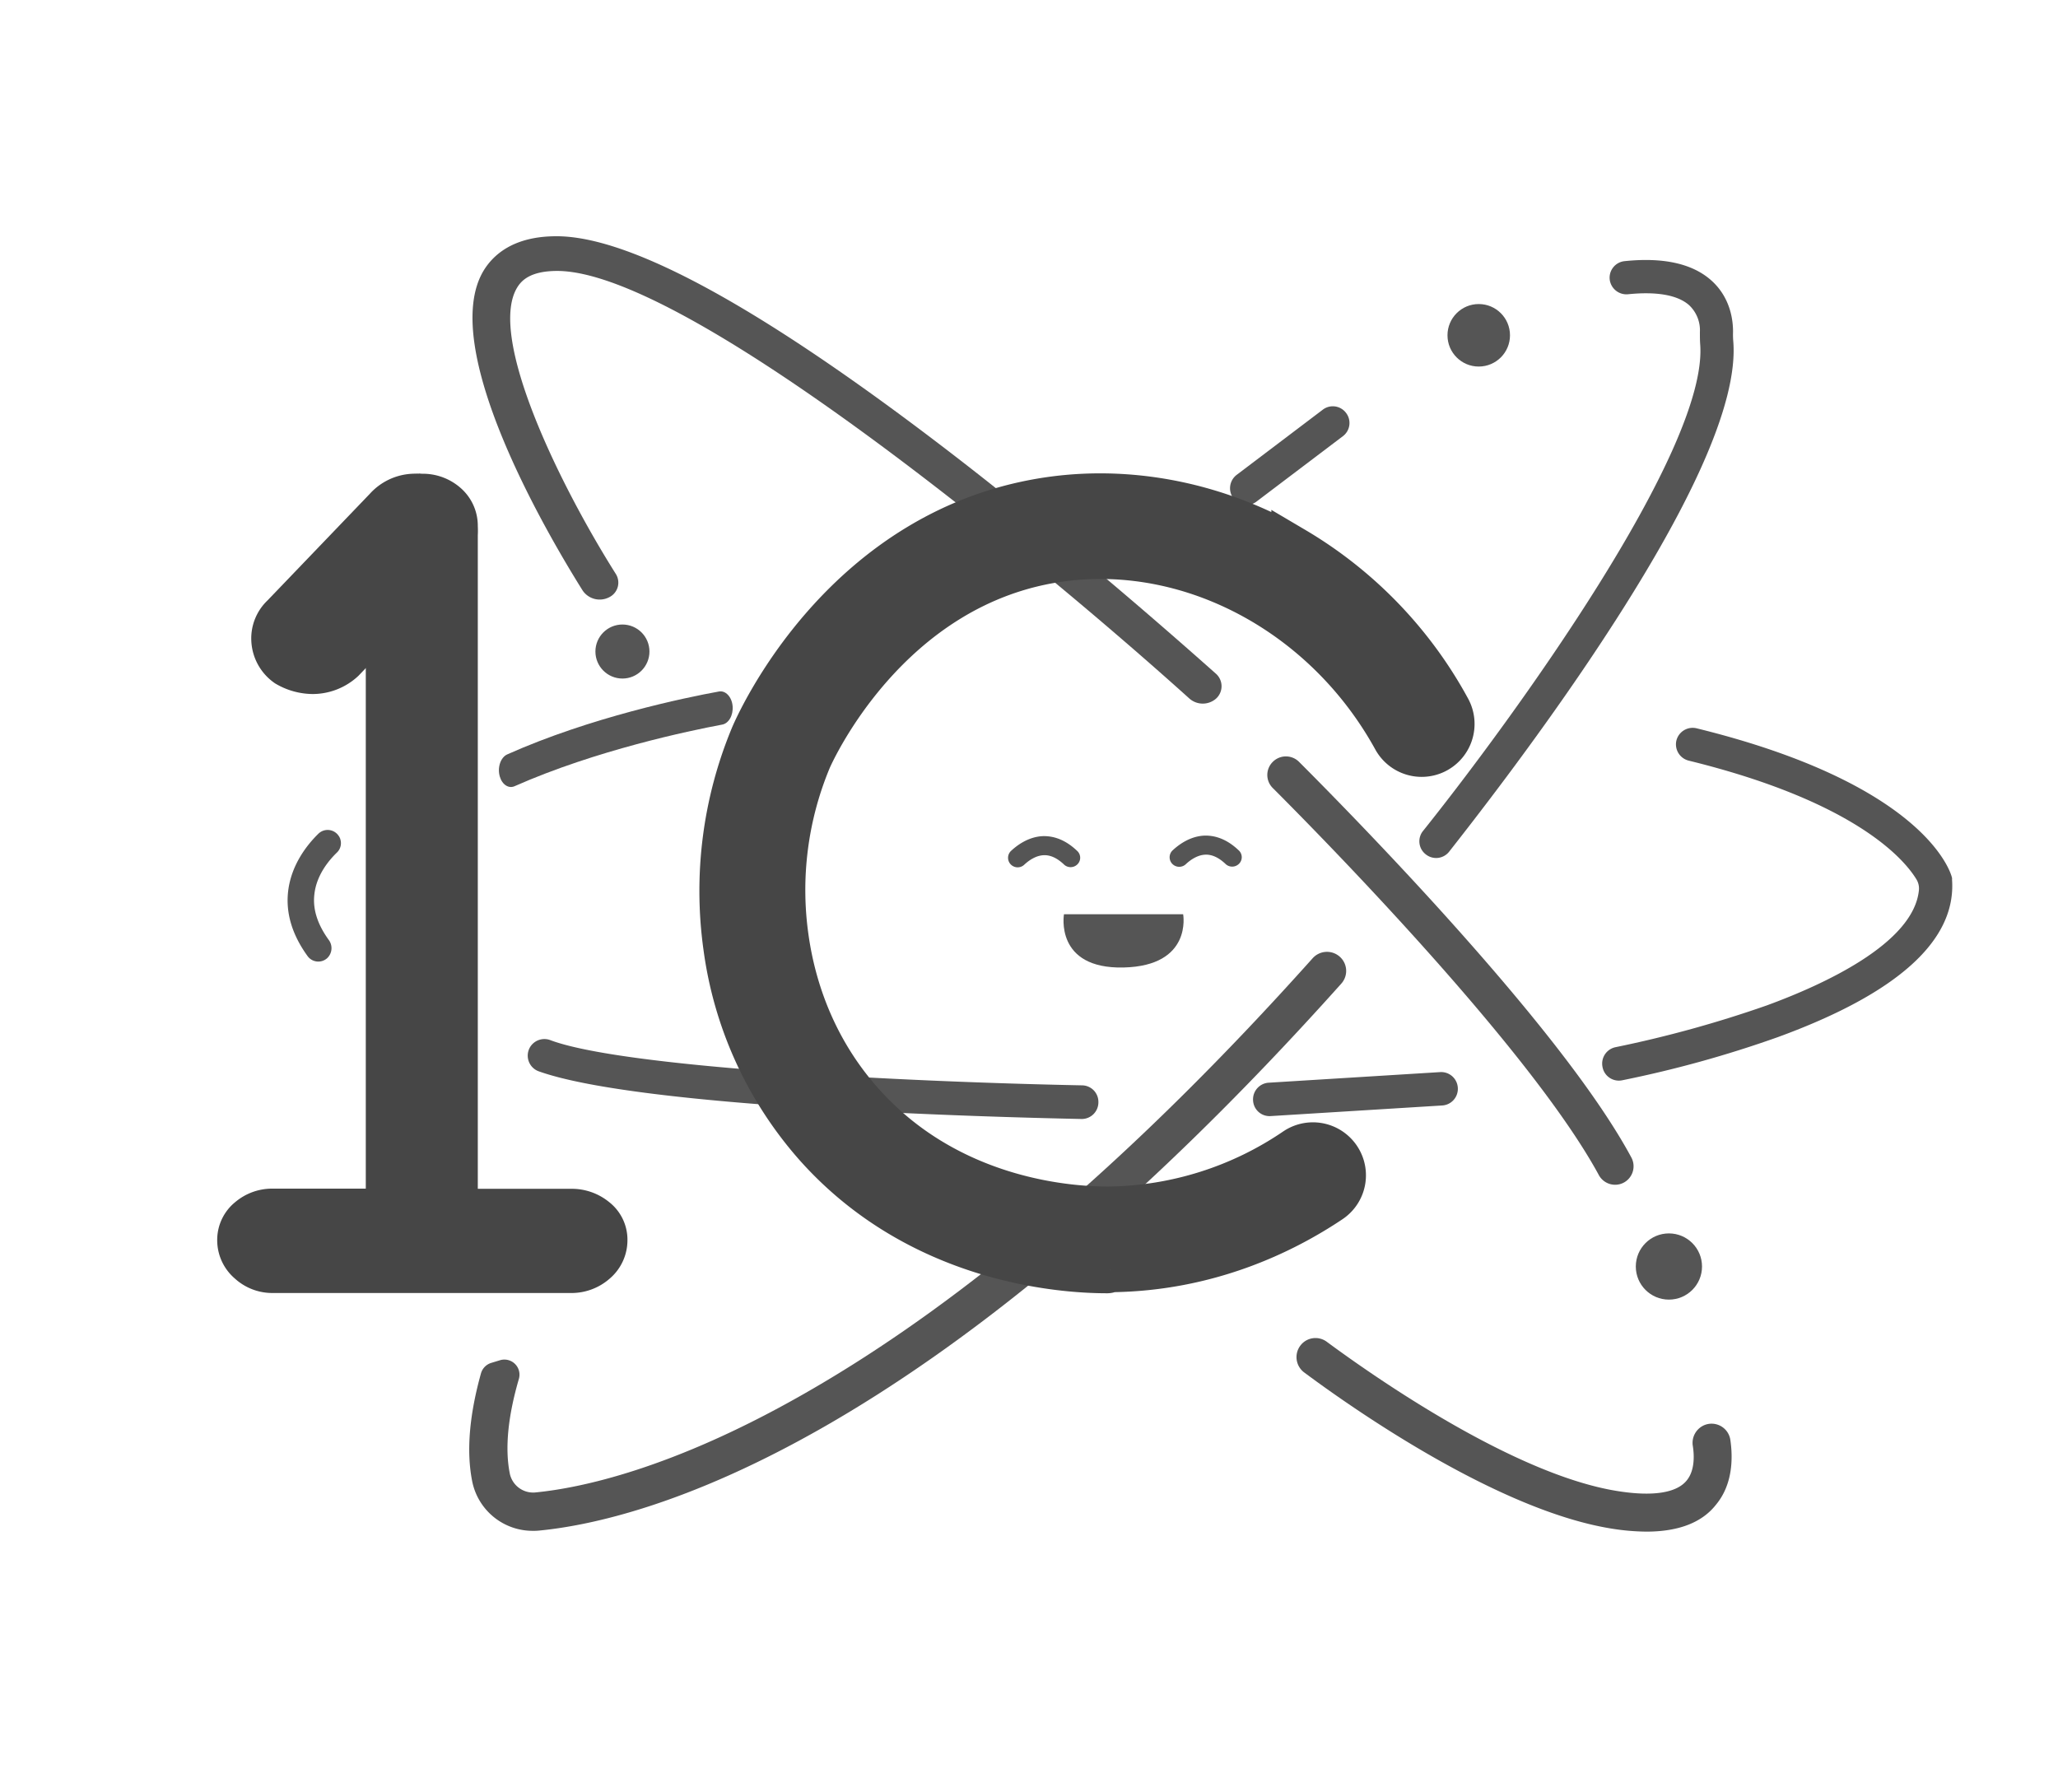 <svg id="Capa_2" data-name="Capa 2" xmlns="http://www.w3.org/2000/svg" viewBox="0 0 777 676.5"><defs><style>.cls-1{fill:#555;}.cls-2,.cls-3{fill:#464646;stroke:#464646;stroke-miterlimit:10;}.cls-2{stroke-width:16.79px;}.cls-3{stroke-width:17px;}</style></defs><title>logo</title><path class="cls-1" d="M459.1,263.8a7.62,7.62,0,0,1-10.1-.1c-54.6-49.2-190-161.9-239-161.4-9.8.1-13.1,3.6-14.7,6.2-11.3,18.4,15.5,73.8,37.2,108.2a6.14,6.14,0,0,1-2.5,8.8h0a7.77,7.77,0,0,1-10-2.5c-13.8-22-54.9-92.3-37.3-121,3.6-5.8,11.1-12.7,27-12.8,28.7-.3,80.4,28.4,153.8,85.3,43.4,33.7,82,67.8,95.6,79.9a6.31,6.31,0,0,1,0,9.4Z"/><path class="cls-1" d="M621.6,578.3a86.42,86.42,0,0,1-12.9-1.1c-43.1-6.8-98.3-45.6-116.3-59A7.22,7.22,0,0,1,491,508h0a7.14,7.14,0,0,1,9.9-1.4c17.2,12.7,70.5,50.2,109.9,56.4,13.2,2.1,22.2.7,26-4,2.9-3.5,3-8.9,2.3-13.2a7.27,7.27,0,0,1,4.6-7.8h0a7.16,7.16,0,0,1,9.6,5.7c1,6.9.9,16.8-5.4,24.4C642.6,574.9,633.7,578.3,621.6,578.3Z"/><path class="cls-1" d="M505.8,361.2a7.26,7.26,0,0,0-10.2.6C429.2,436,364.9,491.2,304.2,525.9c-50.6,29-85.6,36-102,37.6a9,9,0,0,1-9.7-7c-1.93-9.55-.75-21.61,3.4-35.85a5.7,5.7,0,0,0-7.14-7.06h0l-3.28,1a5.77,5.77,0,0,0-3.9,4c-4.12,14.81-5.69,28.8-3.28,40.82A23.26,23.26,0,0,0,201.2,578a19.27,19.27,0,0,0,2.4-.1c39.1-3.8,146.3-31.6,302.8-206.5A7.17,7.17,0,0,0,505.8,361.2Z"/><path class="cls-1" d="M605,402.7h0a6.32,6.32,0,0,1,4.9-7.3,438.06,438.06,0,0,0,57.2-15.8c21-7.7,55.5-23.3,57.4-43.6a6.63,6.63,0,0,0-.9-3.9c-4.2-7-22.1-29.2-86-44.9a6.34,6.34,0,0,1-4.7-7.5h0a6.34,6.34,0,0,1,7.7-4.7c83.4,20.5,95.1,52.2,96.2,55.8l.2.7v.7c1.6,22.9-20.6,42.9-65.8,59.4a427.65,427.65,0,0,1-58.8,16.3A6.28,6.28,0,0,1,605,402.7Z"/><path class="cls-1" d="M408.3,422.5c-34.1-.7-166.3-4.2-204.9-18a6.29,6.29,0,0,1-3.1-9.4h0a6.32,6.32,0,0,1,7.4-2.4c27,10.2,130.3,15.7,200.9,17.1a6.23,6.23,0,0,1,6.1,6.3v.1A6.29,6.29,0,0,1,408.3,422.5Z"/><path class="cls-1" d="M276.6,266.6h0c-.3-3.5-2.7-6-5.2-5.5-12.7,2.3-48.4,9.7-79.8,23.7-2.6,1.1-3.9,5-2.9,8.4h0c.9,3.1,3.4,4.7,5.7,3.6,30.5-13.5,65.9-20.9,78.2-23.2C275.1,273.2,276.9,270.1,276.6,266.6Z"/><path class="cls-1" d="M473.1,415.5h0a6.29,6.29,0,0,1,5.9-6.7l64.7-4a6.29,6.29,0,0,1,6.7,5.9h0a6.29,6.29,0,0,1-5.9,6.7l-64.7,4A6.22,6.22,0,0,1,473.1,415.5Z"/><path class="cls-1" d="M538.2,322.5h0a6.22,6.22,0,0,1-.9-8.8c33.6-42,107.8-144,104.6-183.8-.1-1.4-.1-2.9-.1-4.5a13,13,0,0,0-4.1-10.2c-4.3-3.8-12.2-5.2-23-4.1a6.37,6.37,0,0,1-6.9-5.2h0a6.28,6.28,0,0,1,5.6-7.3c14.5-1.5,25.4.9,32.5,7.1,7.9,6.9,8.5,16.3,8.4,20.1a29.12,29.12,0,0,0,.1,3.1c1.9,23.5-16.4,64-54.4,120.5-21.7,32.3-44.1,61-52.9,72.2A6.25,6.25,0,0,1,538.2,322.5Z"/><path class="cls-1" d="M465.7,188.2h0a6.36,6.36,0,0,1,1.2-8.9l32.5-24.6a6.24,6.24,0,0,1,8.8,1.2h0a6.24,6.24,0,0,1-1.2,8.8l-32.5,24.6A6.16,6.16,0,0,1,465.7,188.2Z"/><circle class="cls-1" cx="558.3" cy="126.6" r="11.8"/><path class="cls-1" d="M406.5,326.6a3.63,3.63,0,0,1-4.7-.1c-2.6-2.5-5.2-3.7-7.7-3.6-3,.1-5.7,2-7.4,3.6a3.63,3.63,0,0,1-4.6.3h0a3.58,3.58,0,0,1-.3-5.6c2.6-2.4,6.8-5.3,12-5.5,4.5-.1,8.8,1.7,12.8,5.5a3.5,3.5,0,0,1-.1,5.4Z"/><path class="cls-1" d="M467.5,326.4a3.63,3.63,0,0,1-4.7-.1c-2.6-2.5-5.2-3.7-7.7-3.6-3,.1-5.7,2-7.4,3.6a3.63,3.63,0,0,1-4.6.3h0a3.58,3.58,0,0,1-.3-5.6c2.6-2.4,6.8-5.3,12-5.5,4.5-.1,8.8,1.7,12.8,5.5a3.5,3.5,0,0,1-.1,5.4Z"/><path class="cls-1" d="M446.7,345.2h-45s-3.6,20.7,22.5,20.1S446.7,345.2,446.7,345.2Z"/><path class="cls-2" d="M150.1,190.57a13.26,13.26,0,0,1,8.1-3.31,20.18,20.18,0,0,0-2.2,0,14.63,14.63,0,0,0-10.2,4.88l-38.9,40.54a11.43,11.43,0,0,0-3.6,9.4,12.08,12.08,0,0,0,5.1,8.88,19.55,19.55,0,0,0,9.7,2.69,16.86,16.86,0,0,0,11.3-4.43l17.1-17.84v-32.8A10.44,10.44,0,0,1,150.1,190.57Z"/><path class="cls-2" d="M224.7,460.4a13.85,13.85,0,0,0-9.1-3.14H172V198.58a10.56,10.56,0,0,0-3.6-8,13.21,13.21,0,0,0-9.1-3.31h-1a15,15,0,0,1,8.5,3.14,12.06,12.06,0,0,1,5.1,8.87,11.43,11.43,0,0,1-3.6,9.4l-21.8,22.71v225.8H102.9a13.16,13.16,0,0,0-8.7,3.13,10,10,0,0,0-3.8,7.92,10.66,10.66,0,0,0,3.8,8.18,12.58,12.58,0,0,0,8.7,3.39H215.5a13.45,13.45,0,0,0,9.2-3.39,10.66,10.66,0,0,0,3.8-8.18A9.65,9.65,0,0,0,224.7,460.4Z"/><path class="cls-2" d="M171.9,199.36a12.08,12.08,0,0,0-5.1-8.88,15,15,0,0,0-8.5-3.13,12.75,12.75,0,0,0-8.1,3.31,10.42,10.42,0,0,0-3.6,8v32.81l21.8-22.71A11.66,11.66,0,0,0,171.9,199.36Z"/><path class="cls-3" d="M417.8,479.8c-17.4,0-71.2-3.9-110-47.9A141.36,141.36,0,0,1,274,357.3a152.08,152.08,0,0,1,10.3-79.5c1.4-3.2,34.2-79.2,114.1-89.5,30.5-3.9,62.4,2.9,90.1,19.1a157.4,157.4,0,0,1,58.3,60.4,11.5,11.5,0,0,1-5.3,16h0a11.49,11.49,0,0,1-14.8-4.9c-25.6-46.6-75.8-74.2-125.3-67.9-67,8.6-95.6,74.9-95.9,75.5a128.29,128.29,0,0,0-8.7,67.4c3.3,23.7,13,45.3,28.3,62.5,33.4,37.8,80.2,40.2,93.8,40.1a128.12,128.12,0,0,0,70.4-22.3,11.51,11.51,0,0,1,15.4,2.4h0a11.45,11.45,0,0,1-2.6,16.7c-17.6,11.8-46.2,25.8-83,26.1A1.79,1.79,0,0,1,417.8,479.8Z"/><circle class="cls-1" cx="630.1" cy="478.2" r="12.5"/><path class="cls-1" d="M123.5,361.8a5,5,0,0,1-7.3-.7c-5.9-8.1-8.4-16.4-7.4-24.7,1.2-9.9,7.1-17.4,11.4-21.6a5,5,0,0,1,7.6.7l2.6,3.7-2.9-4.1.3.4a4.89,4.89,0,0,1-.6,6.4c-3.2,3.1-7.7,8.6-8.5,15.7-.7,5.7,1.2,11.5,5.5,17.4a5.19,5.19,0,0,1-.7,6.8Z"/><path class="cls-1" d="M603.6,443.6C578,396.5,500.7,317.7,480.5,297.5a6.94,6.94,0,0,1,0-9.8h0a7,7,0,0,1,9.9-.1c9.2,9.2,29.7,30,51.8,54.3,36.5,40.2,61.3,72.1,73.7,95.1a7,7,0,0,1-3.2,9.7h0A7,7,0,0,1,603.6,443.6Z"/><circle class="cls-1" cx="235" cy="246" r="10.2"/></svg>